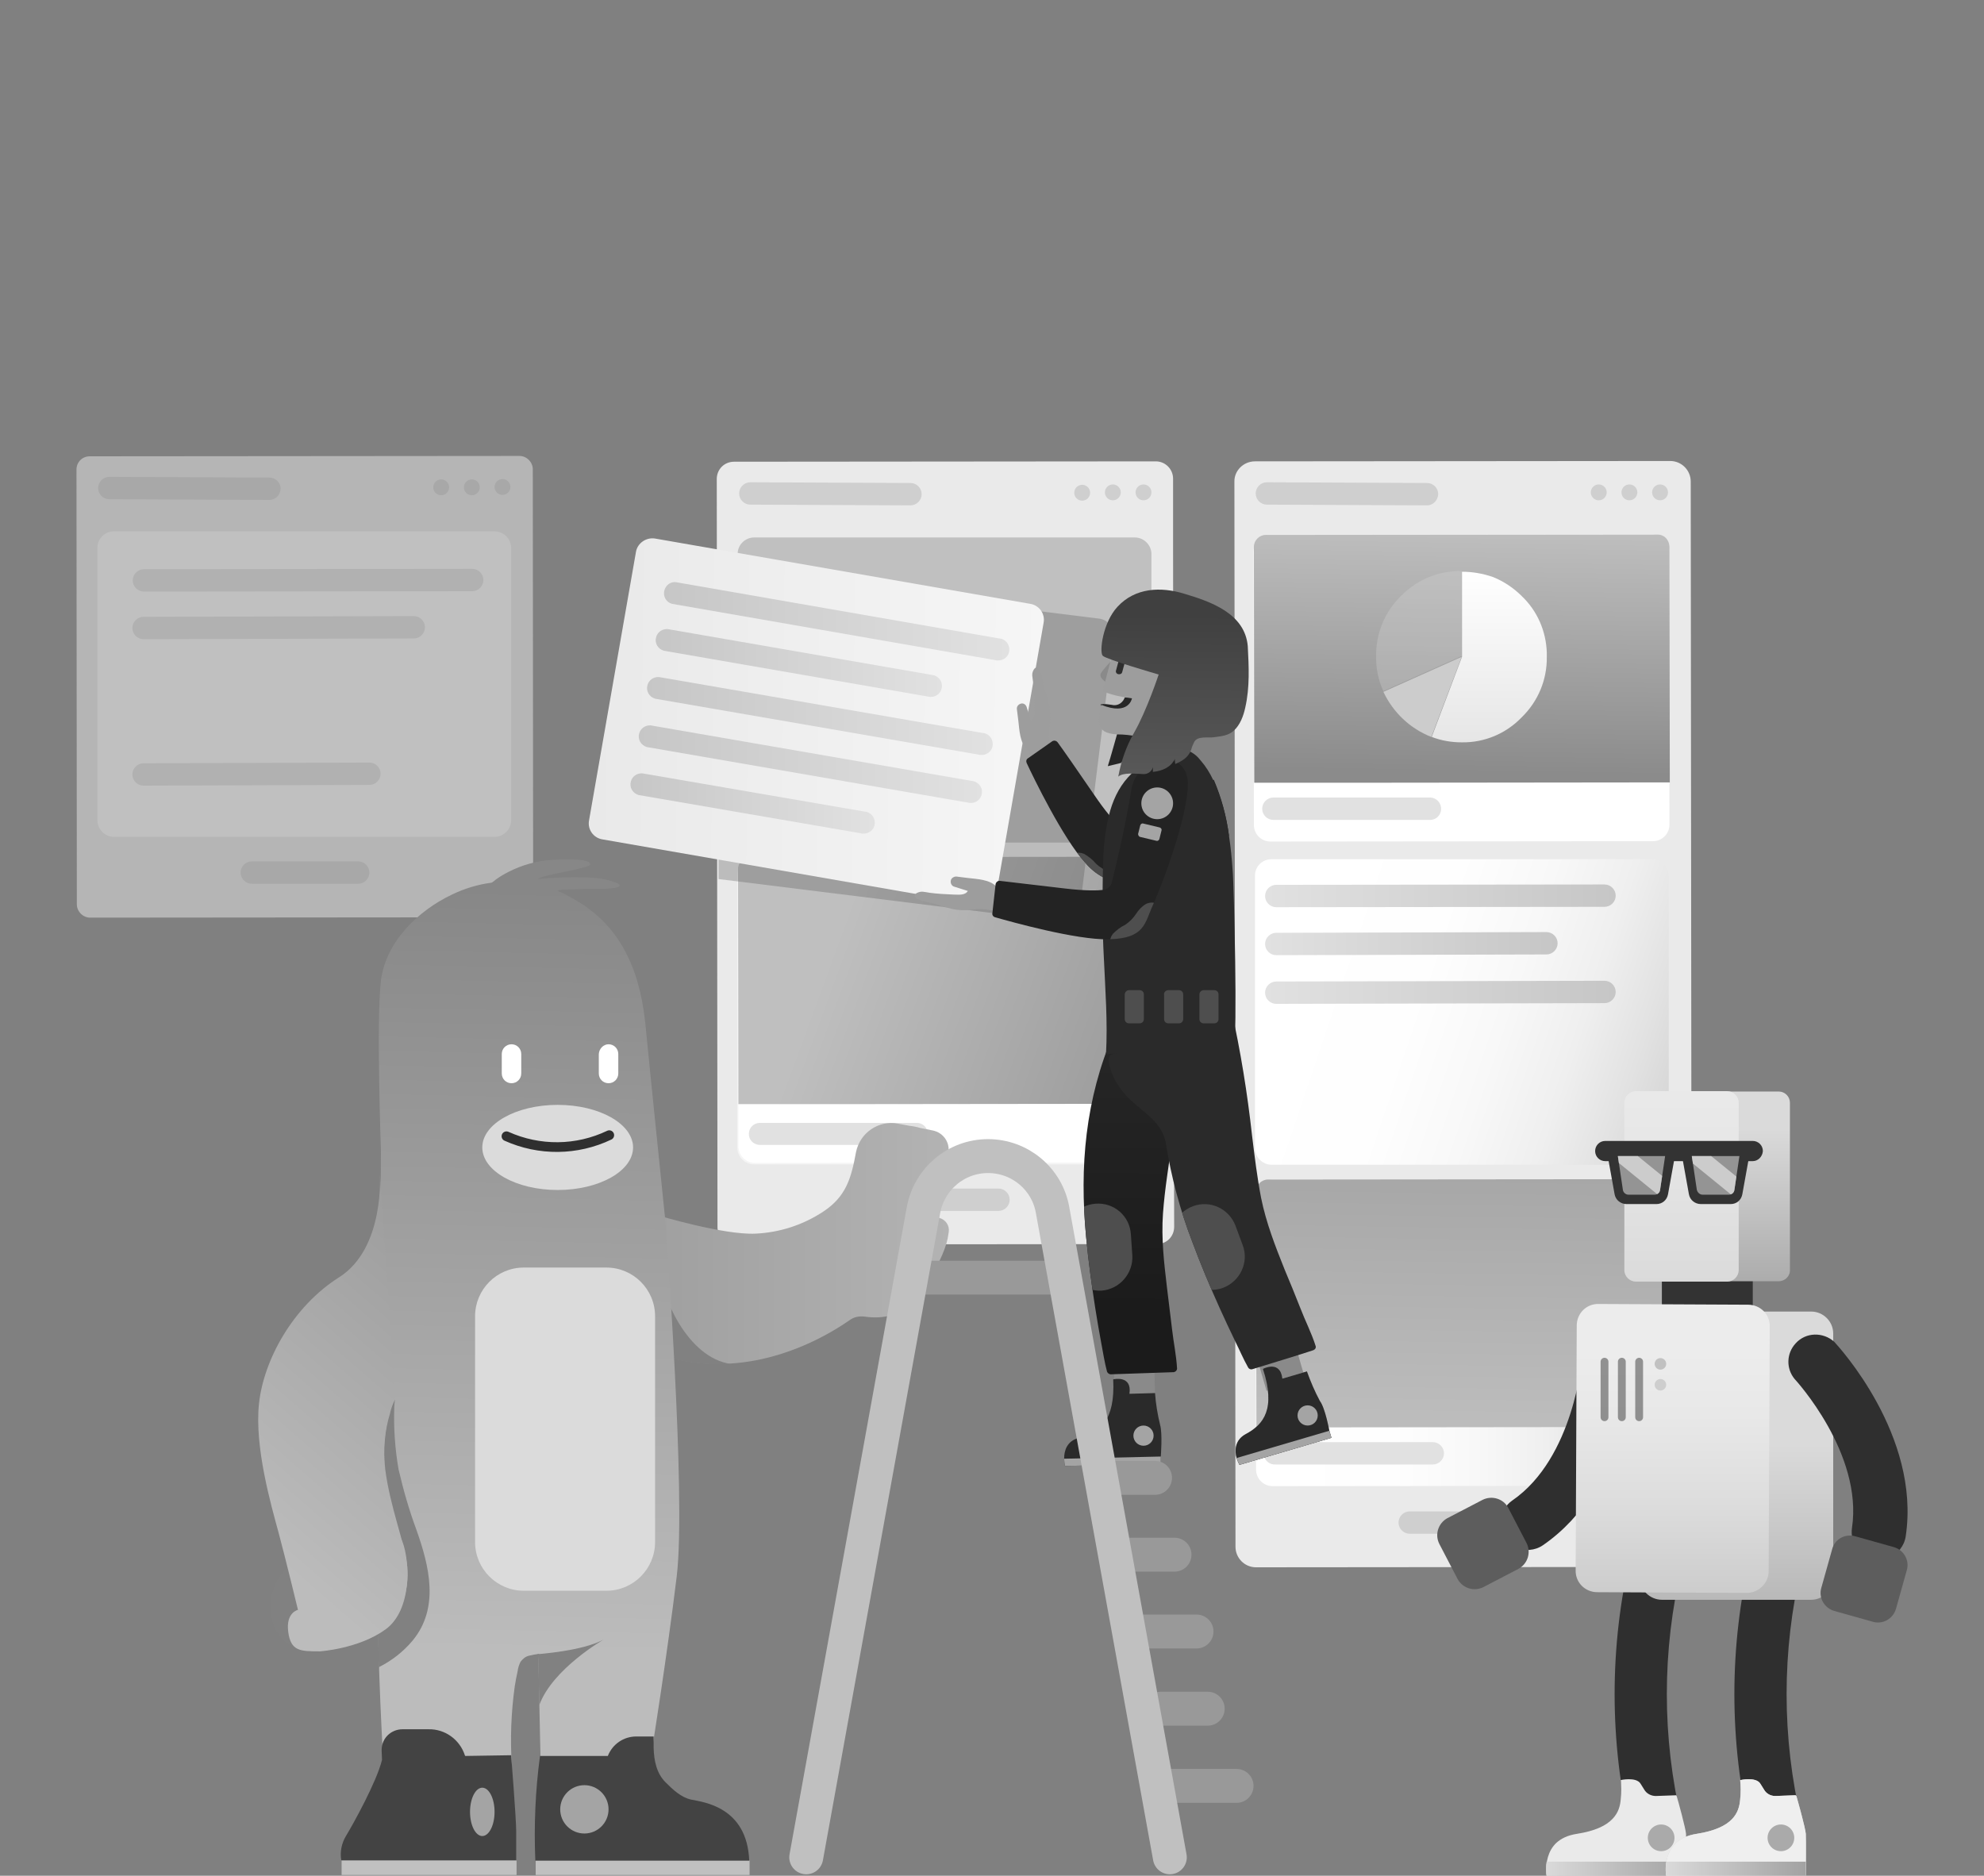 <?xml version="1.0" encoding="utf-8"?>
<!-- Generator: Adobe Illustrator 27.4.1, SVG Export Plug-In . SVG Version: 6.00 Build 0)  -->
<svg version="1.1" id="Capa_1" xmlns="http://www.w3.org/2000/svg" xmlns:xlink="http://www.w3.org/1999/xlink" x="0px" y="0px"
	 viewBox="0 0 550 520" style="enable-background:new 0 0 550 520;" xml:space="preserve">
<rect x="0" y="0" width="550" height="520" fill="#808080" stroke="none"/>
<style type="text/css">
	.st0{opacity:0.5;}
	.st1{fill:#EAEAEA;}
	.st2{fill:#CFCFCF;}
	.st3{fill:#FFFFFF;}
	.st4{fill:#E1E1E1;}
	.st5{fill:#C0C0C0;}
	.st6{fill:#F5F5F5;}
	.st7{fill:#B1B1B1;}
	.st8{fill:#A3A3A3;}
	.st9{fill:url(#SVGID_1_);}
	.st10{opacity:0.29;fill:#4C4C4C;enable-background:new    ;}
	.st11{fill:url(#Card-6_00000034068038283013156810000011882065666975867566_);}
	.st12{fill:url(#SVGID_00000093146036539012011030000012604860611912367006_);}
	.st13{fill:url(#SVGID_00000099658498219658518060000002909088137034140321_);}
	.st14{fill:url(#SVGID_00000152250423616566015320000013922015412485791119_);}
	.st15{fill:url(#SVGID_00000106137806132074679220000018394538049872617370_);}
	.st16{fill:url(#SVGID_00000132048364624276866600000007053203540810620862_);}
	.st17{fill:url(#Card-7_00000045599142639141058760000002189867095225924534_);}
	.st18{fill:url(#SVGID_00000106124311121757549840000005310333628574534335_);}
	.st19{fill:url(#SVGID_00000013909951860926604910000007124770033434966207_);}
	.st20{fill:url(#SVGID_00000010277633708110115590000007611110712402927269_);}
	.st21{fill:url(#Card-8_00000063632845997590326880000011835372382464270015_);}
	.st22{fill:url(#SVGID_00000103955657096302517220000000721612482671197863_);}
	.st23{fill:url(#SVGID_00000116202350818594544880000002259487924373351298_);}
	.st24{fill-rule:evenodd;clip-rule:evenodd;fill:#CCCCCC;}
	.st25{fill-rule:evenodd;clip-rule:evenodd;fill:#D5D5D5;fill-opacity:0.3;}
	.st26{fill-rule:evenodd;clip-rule:evenodd;fill:url(#SVGID_00000155104207008812110890000011753627754349389728_);}
	.st27{fill:url(#arm_00000160873551961958994350000000374943515372331149_);}
	.st28{fill:#818181;}
	.st29{fill:url(#body_00000173151720142839341350000016873652669371492509_);}
	.st30{fill:url(#arm-2_00000115483468511472576850000011427405078868691877_);}
	.st31{fill:#DBDBDB;}
	.st32{fill:none;stroke:#2F2F2F;stroke-width:2.69;stroke-linecap:round;stroke-linejoin:round;}
	.st33{fill:#434343;}
	.st34{fill:#A4A4A4;}
	.st35{fill:#9F9F9F;}
	.st36{fill:#333333;}
	.st37{fill:#2F2F2F;}
	.st38{fill:#5D5D5D;}
	.st39{fill:url(#SVGID_00000052790078602639624850000005575154500186944404_);}
	.st40{fill:url(#SVGID_00000049222347062526215080000012298852867202085563_);}
	.st41{clip-path:url(#SVGID_00000022540803926943531700000012117252004636121531_);}
	.st42{fill:#949494;}
	.st43{fill:#CCCCCC;}
	.st44{clip-path:url(#SVGID_00000102532537948245994420000015026980807272677287_);}
	.st45{clip-path:url(#SVGID_00000049901909832227322630000004141813576507595667_);}
	.st46{fill:url(#SVGID_00000168803775731134813910000006258006054625538200_);}
	.st47{fill:#AAAAAA;}
	.st48{clip-path:url(#SVGID_00000053534900595116726760000002248539697116338616_);}
	.st49{fill:#EFEFEF;}
	.st50{fill:url(#SVGID_00000066515932510458744190000006544918472350845333_);}
	.st51{fill:url(#SVGID_00000041279493570072872610000003322557805974580149_);}
	.st52{fill:url(#SVGID_00000155131277177880950170000004431398329992173697_);}
	.st53{opacity:0.49;}
	.st54{fill:none;stroke:#333333;stroke-width:2.17;stroke-linecap:round;stroke-linejoin:round;}
	.st55{fill:#B2B2B2;}
	.st56{fill:#8A8A8A;}
	.st57{fill:#9D9D9D;}
	.st58{clip-path:url(#SVGID_00000088831735053222929610000007839839127781708186_);}
	.st59{fill:#232323;}
	.st60{fill:#4E4E4E;}
	.st61{clip-path:url(#SVGID_00000078043402995603169720000015316054040528692636_);}
	.st62{fill:#2A2A2A;}
	.st63{clip-path:url(#SVGID_00000076575578330228233920000016448529825525073308_);}
	.st64{fill:url(#SVGID_00000125581473036483719720000014439604610006149265_);}
	.st65{clip-path:url(#SVGID_00000039837740672959272520000004316701137737582468_);}
	.st66{fill:#252525;}
	.st67{fill:#272727;}
	.st68{fill:#2E2E2E;}
	.st69{fill:url(#hair_00000156558502034762848390000002683912695545540505_);}
	.st70{clip-path:url(#SVGID_00000020389865845425748570000003523387384559829659_);}
	.st71{clip-path:url(#SVGID_00000152981501327564441010000012525904812438423168_);}
	.st72{fill:#999999;}
	.st73{fill:none;stroke:#999999;stroke-width:9.4;stroke-linecap:round;stroke-linejoin:round;}
	.st74{fill:none;stroke:#C0C0C0;stroke-width:9.4;stroke-linecap:round;stroke-linejoin:round;}
</style>
<g id="Layer_2">
	<g id="list" class="st0">
		<path id="BG" class="st1" d="M24.9,126.5l119.1-0.1c2,0,3.7,1.7,3.7,3.7l0.1,120.5c0,2-1.7,3.7-3.7,3.7L25,254.4
			c-2,0-3.7-1.7-3.7-3.7l-0.1-120.5C21.2,128.1,22.8,126.5,24.9,126.5z"/>
		<circle id="Options2" class="st2" cx="139.3" cy="135" r="2.2"/>
		<circle id="Options2-2" class="st2" cx="130.8" cy="135.1" r="2.2"/>
		<circle id="Options2-3" class="st2" cx="122.3" cy="135.1" r="2.2"/>
		<path class="st2" d="M74.7,138.6L74.7,138.6l-44.4-0.2c-1.7,0-3.1-1.4-3.1-3.1c0-1.7,1.4-3.1,3.1-3.1l0,0l44.4,0.2
			c1.7,0,3.1,1.4,3.1,3.1C77.7,137.3,76.3,138.6,74.7,138.6z"/>
		<path id="Card" class="st3" d="M31.6,147.3h105.5c2.5,0,4.6,2.1,4.6,4.6v75.5c0,2.5-2.1,4.6-4.6,4.6H31.6c-2.5,0-4.6-2.1-4.6-4.6
			v-75.5C27,149.3,29.1,147.3,31.6,147.3z"/>
		<path class="st4" d="M39.9,164c-1.7,0-3.1-1.4-3.1-3.1c0-1.7,1.4-3.1,3.1-3.1l91-0.1l0,0c1.7,0,3.1,1.4,3.1,3.1
			c0,1.7-1.4,3.1-3.1,3.1C130.9,163.9,39.9,164,39.9,164z"/>
		<path class="st4" d="M39.8,177.2c-1.7,0-3.1-1.4-3.1-3.1c0-1.7,1.4-3.1,3.1-3.1c0,0,0,0,0,0l74.9-0.2l0,0c1.7,0,3.1,1.4,3.1,3.1
			c0,1.7-1.4,3.1-3.1,3.1c0,0,0,0,0,0L39.8,177.2z"/>
		<path class="st4" d="M39.8,217.8c-1.7,0-3.1-1.4-3.1-3.1c0-1.7,1.4-3.1,3.1-3.1l62.6-0.2l0,0c1.7,0,3.1,1.4,3.1,3.1
			c0,1.7-1.4,3.1-3.1,3.1L39.8,217.8L39.8,217.8z"/>
		<g id="Add_Card">
			<path class="st2" d="M69.8,245c-1.7,0-3.1-1.4-3.1-3.1c0-1.7,1.4-3.1,3.1-3.1h29.5l0,0c1.7,0,3.1,1.4,3.1,3.1
				c0,1.7-1.4,3.1-3.1,3.1H69.8z"/>
		</g>
	</g>
	<g id="list-2">
		<path class="st1" d="M325.5,340.1c0,2.7-2.1,4.8-4.8,4.8c0,0,0,0,0,0L203.7,345c-2.7,0-4.8-2.2-4.8-4.8l-0.2-207.4
			c0-2.7,2.1-4.8,4.8-4.8c0,0,0,0,0,0l116.9-0.1c2.7,0,4.8,2.2,4.8,4.8V153l0.1,85.2L325.5,340.1z"/>
		<g id="Add_Card-2">
			<path class="st2" d="M247.3,335.7c-1.7,0-3.1-1.4-3.1-3.1c0-1.7,1.4-3.1,3.1-3.1h29.5l0,0c1.7,0,3.1,1.4,3.1,3.1
				c0,1.7-1.4,3.1-3.1,3.1H247.3L247.3,335.7z"/>
		</g>
		<path id="Card-2" class="st5" d="M209.1,149h105.5c2.5,0,4.6,2.1,4.6,4.6V229c0,2.5-2.1,4.6-4.6,4.6H209.1c-2.5,0-4.6-2.1-4.6-4.6
			v-75.5C204.5,151,206.6,149,209.1,149z"/>
		<path id="Card-3" class="st6" d="M209,238.1h105.5c2.5,0,4.6,2.1,4.6,4.6v75.5c0,2.5-2.1,4.6-4.6,4.6H209c-2.5,0-4.6-2.1-4.6-4.6
			v-75.5C204.4,240.1,206.5,238.1,209,238.1z"/>
		<path class="st7" d="M210.4,251.6c-1.7,0-3.1-1.4-3.1-3.1c0-1.7,1.4-3.1,3.1-3.1l91-0.1l0,0c1.7-0.1,3.1,1.2,3.2,2.9
			c0.1,1.7-1.2,3.1-2.9,3.2c-0.1,0-0.2,0-0.3,0L210.4,251.6L210.4,251.6z"/>
		<path class="st7" d="M210.3,264.8c-1.7,0-3.1-1.4-3.1-3.1c0-1.7,1.4-3.1,3.1-3.1l74.9-0.2l0,0c1.7,0,3.1,1.4,3.1,3.1
			c0,1.7-1.4,3.1-3.1,3.1L210.3,264.8L210.3,264.8z"/>
		<path class="st7" d="M210.3,278.3c-1.7,0-3.1-1.4-3.1-3.1c0-1.7,1.4-3.1,3.1-3.1l91-0.2l0,0c1.7,0,3.1,1.4,3.1,3.1
			c0,1.7-1.4,3.1-3.1,3.1L210.3,278.3z"/>
		<path class="st8" d="M210.5,310.8h17.7c1.8,0,3.2,1.5,3.2,3.2v2.8c0,1.8-1.5,3.2-3.2,3.2h-17.7c-1.8,0-3.2-1.5-3.2-3.2V314
			C207.3,312.2,208.7,310.8,210.5,310.8z"/>
		<circle id="Options2-4" class="st2" cx="317" cy="136.5" r="2.2"/>
		<circle id="Options2-5" class="st2" cx="308.5" cy="136.5" r="2.2"/>
		<circle id="Options2-6" class="st2" cx="300" cy="136.6" r="2.2"/>
		<path class="st2" d="M252.4,140.1L252.4,140.1l-44.4-0.2c-1.7,0-3.1-1.4-3.1-3.1c0-1.7,1.4-3.1,3.1-3.1l0,0l44.4,0.2
			c1.7,0,3.1,1.4,3.1,3.1C255.5,138.7,254.1,140.1,252.4,140.1L252.4,140.1z"/>
		<path id="Card-4" class="st3" d="M209.2,237.6l105.7-0.1c2.5,0,4.6,2.1,4.6,4.6l0.1,75.6c0,2.5-2.1,4.6-4.6,4.6l-105.7,0.1
			c-2.5,0-4.6-2.1-4.6-4.6l-0.1-75.6C204.6,239.7,206.6,237.6,209.2,237.6z"/>
		<path class="st4" d="M210.5,317.4c-1.7-0.1-3-1.5-2.9-3.2c0.1-1.6,1.3-2.8,2.9-2.9H254l0,0c1.7-0.1,3.1,1.2,3.2,2.9
			s-1.2,3.1-2.9,3.2c-0.1,0-0.2,0-0.4,0H210.5L210.5,317.4z"/>
		
			<linearGradient id="SVGID_1_" gradientUnits="userSpaceOnUse" x1="231.351" y1="258.89" x2="344.941" y2="217.17" gradientTransform="matrix(1 0 0 -1 0 519.89)">
			<stop  offset="0" style="stop-color:#BFBFBF"/>
			<stop  offset="1" style="stop-color:#909090"/>
		</linearGradient>
		<path class="st9" d="M319.5,240.8l0.1,65.2l-89.4,0.1h-25.5l-0.1-65.2c0-1.8,1.5-3.3,3.3-3.3c0,0,0,0,0,0l108.3-0.1
			C318,237.5,319.5,238.9,319.5,240.8C319.5,240.8,319.5,240.8,319.5,240.8z"/>
		<path class="st10" d="M199.1,158.5c0.3,0,0.6,0,0.9,0l104.7,13c2.5,0.3,4.3,2.6,4,5.1l-9.3,74.9c-0.3,2.5-2.6,4.3-5.1,4
			l-95.1-11.8L199.1,158.5z"/>
	</g>
	<g id="card-5">
		
			<linearGradient id="Card-6_00000044160214175649141510000002065182654680017086_" gradientUnits="userSpaceOnUse" x1="163.29" y1="320.423" x2="378.38" y2="318.273" gradientTransform="matrix(1 0 0 -1 -1.238356e-03 519.886)">
			<stop  offset="0" style="stop-color:#E9E9E9"/>
			<stop  offset="1" style="stop-color:#FFFFFF"/>
		</linearGradient>
		<path id="Card-6" style="fill:url(#Card-6_00000044160214175649141510000002065182654680017086_);" d="M181.6,149.3l104,18.1
			c2.5,0.4,4.2,2.8,3.7,5.3l-13,74.4c-0.4,2.5-2.8,4.2-5.3,3.7l-104-18.1c-2.5-0.4-4.2-2.8-3.7-5.3l13-74.4
			C176.7,150.6,179.1,148.9,181.6,149.3z"/>
		
			<linearGradient id="SVGID_00000112631573385636471630000018055146291481794487_" gradientUnits="userSpaceOnUse" x1="183.79" y1="347.634" x2="279.595" y2="347.634" gradientTransform="matrix(1 0 0 -1 0 519.89)">
			<stop  offset="0" style="stop-color:#C6C6C6"/>
			<stop  offset="1" style="stop-color:#E1E1E1"/>
		</linearGradient>
		<path style="fill:url(#SVGID_00000112631573385636471630000018055146291481794487_);" d="M186.3,167.4c-1.6-0.4-2.6-2.1-2.1-3.8
			c0.4-1.4,1.7-2.4,3.2-2.2L277,177l0,0c1.7,0.1,2.9,1.6,2.8,3.3c-0.1,1.7-1.6,2.9-3.3,2.8c-0.2,0-0.4,0-0.6-0.1L186.3,167.4
			L186.3,167.4z"/>
		
			<linearGradient id="SVGID_00000123440740805501372350000010633086216379252619_" gradientUnits="userSpaceOnUse" x1="181.45" y1="336.095" x2="261.39" y2="336.095" gradientTransform="matrix(1 0 0 -1 0 519.89)">
			<stop  offset="0" style="stop-color:#C6C6C6"/>
			<stop  offset="1" style="stop-color:#E1E1E1"/>
		</linearGradient>
		<path style="fill:url(#SVGID_00000123440740805501372350000010633086216379252619_);" d="M184,180.4c-1.6-0.5-2.6-2.1-2.1-3.8
			c0.4-1.4,1.7-2.3,3.2-2.2l73.8,12.8l0,0c1.6,0.5,2.6,2.1,2.1,3.8c-0.4,1.4-1.7,2.3-3.2,2.2L184,180.4z"/>
		
			<linearGradient id="SVGID_00000171712486344053932700000012962805117060415630_" gradientUnits="userSpaceOnUse" x1="179.11" y1="321.329" x2="274.911" y2="321.329" gradientTransform="matrix(1 0 0 -1 0 519.89)">
			<stop  offset="0" style="stop-color:#C6C6C6"/>
			<stop  offset="1" style="stop-color:#E1E1E1"/>
		</linearGradient>
		<path style="fill:url(#SVGID_00000171712486344053932700000012962805117060415630_);" d="M181.6,193.7c-1.6-0.5-2.6-2.1-2.1-3.8
			c0.4-1.4,1.7-2.3,3.2-2.2l89.7,15.5l0,0c1.7,0.1,2.9,1.6,2.8,3.3c-0.1,1.7-1.6,2.9-3.3,2.8c-0.2,0-0.4,0-0.6-0.1L181.6,193.7
			L181.6,193.7z"/>
		
			<linearGradient id="SVGID_00000046318016961360420950000007779236299269822882_" gradientUnits="userSpaceOnUse" x1="176.77" y1="308.055" x2="272.58" y2="308.055" gradientTransform="matrix(1 0 0 -1 0 519.89)">
			<stop  offset="0" style="stop-color:#C6C6C6"/>
			<stop  offset="1" style="stop-color:#E1E1E1"/>
		</linearGradient>
		<path style="fill:url(#SVGID_00000046318016961360420950000007779236299269822882_);" d="M179.3,207.1c-1.6-0.5-2.6-2.1-2.1-3.8
			c0.4-1.4,1.7-2.3,3.2-2.2l89.6,15.5l0,0c1.6,0.5,2.6,2.1,2.1,3.8c-0.4,1.4-1.7,2.3-3.2,2.2L179.3,207.1L179.3,207.1z"/>
		
			<linearGradient id="SVGID_00000085963492624339844120000013137324117068880032_" gradientUnits="userSpaceOnUse" x1="174.44" y1="297.129" x2="242.191" y2="297.129" gradientTransform="matrix(1 0 0 -1 0 519.89)">
			<stop  offset="0" style="stop-color:#C6C6C6"/>
			<stop  offset="1" style="stop-color:#E1E1E1"/>
		</linearGradient>
		<path style="fill:url(#SVGID_00000085963492624339844120000013137324117068880032_);" d="M177,220.4c-1.6-0.5-2.6-2.1-2.1-3.8
			c0.4-1.4,1.7-2.3,3.2-2.2l61.6,10.6l0,0c1.7,0.1,2.9,1.6,2.8,3.3c-0.1,1.7-1.6,2.9-3.3,2.8c-0.2,0-0.4,0-0.6-0.1L177,220.4z"/>
	</g>
	<g id="list-3">
		<path id="BG-2" class="st1" d="M347.9,127.9l115.1-0.1c3.2,0,5.7,2.6,5.7,5.7l0.3,295.2c0,3.2-2.6,5.7-5.7,5.7l-115.1,0.1
			c-3.2,0-5.7-2.6-5.7-5.7l-0.3-295.2C342.1,130.5,344.7,127.9,347.9,127.9z"/>
		<g id="Add_Card-3">
			<path class="st2" d="M390.8,425.2c-1.7,0-3.1-1.4-3.1-3.1c0-1.7,1.4-3.1,3.1-3.1c0,0,0,0,0,0h29.5l0,0c1.7,0,3.1,1.4,3.1,3.1
				c0,1.7-1.4,3.1-3.1,3.1H390.8L390.8,425.2z"/>
		</g>
		<circle id="Options2-7" class="st2" cx="460.2" cy="136.5" r="2.2"/>
		<circle id="Options2-8" class="st2" cx="451.7" cy="136.5" r="2.2"/>
		<circle id="Options2-9" class="st2" cx="443.2" cy="136.5" r="2.2"/>
		<path class="st2" d="M395.6,140.1L395.6,140.1l-44.4-0.2c-1.7,0-3.1-1.4-3.1-3.1c0-1.7,1.4-3.1,3.1-3.1l0,0l44.4,0.2
			c1.7,0,3.1,1.4,3.1,3.1C398.6,138.7,397.3,140.1,395.6,140.1z"/>
		
			<linearGradient id="Card-7_00000048464623145843796260000016088872341415509416_" gradientUnits="userSpaceOnUse" x1="354.112" y1="257.175" x2="472.052" y2="217.464" gradientTransform="matrix(1 1.047197e-03 1.047197e-03 -1 -0.713 519.913)">
			<stop  offset="0" style="stop-color:#FFFFFF"/>
			<stop  offset="0.33" style="stop-color:#FEFEFE"/>
			<stop  offset="0.53" style="stop-color:#F8F8F8"/>
			<stop  offset="0.7" style="stop-color:#EFEFEF"/>
			<stop  offset="0.84" style="stop-color:#E2E2E2"/>
			<stop  offset="0.98" style="stop-color:#D2D2D2"/>
			<stop  offset="1" style="stop-color:#CFCFCF"/>
		</linearGradient>
		<path id="Card-7" style="fill:url(#Card-7_00000048464623145843796260000016088872341415509416_);" d="M352.5,238.2H458
			c2.5,0,4.6,2.1,4.6,4.6v75.5c0,2.5-2.1,4.6-4.6,4.6H352.5c-2.5,0-4.6-2.1-4.6-4.6v-75.5C347.9,240.2,349.9,238.2,352.5,238.2z"/>
		
			<linearGradient id="SVGID_00000108301548578038532470000017459387324152126905_" gradientUnits="userSpaceOnUse" x1="350.756" y1="271.455" x2="447.884" y2="271.455" gradientTransform="matrix(1 0 0 -1 0 519.89)">
			<stop  offset="0" style="stop-color:#E1E1E1"/>
			<stop  offset="1" style="stop-color:#C6C6C6"/>
		</linearGradient>
		<path style="fill:url(#SVGID_00000108301548578038532470000017459387324152126905_);" d="M353.8,251.5c-1.7,0-3.1-1.4-3.1-3.1
			c0-1.7,1.4-3.1,3.1-3.1c0,0,0,0,0,0l91-0.1l0,0c1.7,0,3.1,1.4,3.1,3.1c0,1.7-1.4,3.1-3.1,3.1c0,0,0,0,0,0L353.8,251.5z"/>
		
			<linearGradient id="SVGID_00000036244861947790619040000018066282809428818603_" gradientUnits="userSpaceOnUse" x1="350.704" y1="258.29" x2="431.736" y2="258.29" gradientTransform="matrix(1 0 0 -1 0 519.89)">
			<stop  offset="0" style="stop-color:#E1E1E1"/>
			<stop  offset="1" style="stop-color:#C6C6C6"/>
		</linearGradient>
		<path style="fill:url(#SVGID_00000036244861947790619040000018066282809428818603_);" d="M353.8,264.8c-1.7,0-3.1-1.4-3.1-3.1
			c0-1.7,1.4-3.1,3.1-3.1l74.9-0.2l0,0c1.7,0,3.1,1.4,3.1,3.1c0,1.7-1.4,3.1-3.1,3.1L353.8,264.8L353.8,264.8z"/>
		
			<linearGradient id="SVGID_00000021085047475812136180000008995770983830748062_" gradientUnits="userSpaceOnUse" x1="350.696" y1="244.755" x2="447.824" y2="244.755" gradientTransform="matrix(1 0 0 -1 0 519.89)">
			<stop  offset="0" style="stop-color:#E1E1E1"/>
			<stop  offset="1" style="stop-color:#C6C6C6"/>
		</linearGradient>
		<path style="fill:url(#SVGID_00000021085047475812136180000008995770983830748062_);" d="M353.8,278.3c-1.7,0-3.1-1.4-3.1-3.1
			c0-1.7,1.4-3.1,3.1-3.1c0,0,0,0,0,0l91-0.2l0,0c1.7,0,3.1,1.4,3.1,3.1c0,1.7-1.4,3.1-3.1,3.1c0,0,0,0,0,0L353.8,278.3z"/>
		
			<linearGradient id="Card-8_00000034088102248994635490000016071432657937289368_" gradientUnits="userSpaceOnUse" x1="348.088" y1="150.41" x2="463.417" y2="150.41" gradientTransform="matrix(1 0 0 -1 -4.607668e-04 519.89)">
			<stop  offset="0" style="stop-color:#FFFFFF"/>
			<stop  offset="0.33" style="stop-color:#FEFEFE"/>
			<stop  offset="0.53" style="stop-color:#F8F8F8"/>
			<stop  offset="0.7" style="stop-color:#EFEFEF"/>
			<stop  offset="0.84" style="stop-color:#E2E2E2"/>
			<stop  offset="0.98" style="stop-color:#D2D2D2"/>
			<stop  offset="1" style="stop-color:#CFCFCF"/>
		</linearGradient>
		<path id="Card-8" style="fill:url(#Card-8_00000034088102248994635490000016071432657937289368_);" d="M352.7,327l106-0.1
			c2.6,0,4.6,2.1,4.6,4.6l0.1,75.8c0,2.6-2.1,4.6-4.6,4.6l-106,0.1c-2.6,0-4.6-2.1-4.6-4.6l-0.1-75.8
			C348.1,329.1,350.2,327,352.7,327z"/>
		<path class="st4" d="M353.6,406c-1.7,0.1-3.2-1.2-3.3-2.9c-0.1-1.7,1.2-3.2,2.9-3.3c0.1,0,0.2,0,0.4,0h43.6l0,0
			c1.7,0,3.1,1.4,3.1,3.1s-1.4,3.1-3.1,3.1L353.6,406L353.6,406z"/>
		
			<linearGradient id="SVGID_00000156576939860545895550000005227973180957335694_" gradientUnits="userSpaceOnUse" x1="405.301" y1="127.13" x2="406.811" y2="225.45" gradientTransform="matrix(1 0 0 -1 0 519.89)">
			<stop  offset="0" style="stop-color:#BCBCBC"/>
			<stop  offset="1" style="stop-color:#9D9D9D"/>
		</linearGradient>
		<path style="fill:url(#SVGID_00000156576939860545895550000005227973180957335694_);" d="M463.4,330.2l0.1,65.4l-89.6,0.1h-25.6
			l-0.1-65.4c0-1.8,1.5-3.3,3.3-3.3c0,0,0,0,0,0l108.7-0.1C461.9,326.8,463.4,328.3,463.4,330.2
			C463.4,330.1,463.4,330.2,463.4,330.2z"/>
		<path id="Card-9" class="st3" d="M352.1,148.3l106-0.1c2.6,0,4.6,2.1,4.6,4.6l0.1,75.8c0,2.6-2.1,4.6-4.6,4.6l-106,0.1
			c-2.6,0-4.6-2.1-4.6-4.6l-0.1-75.8C347.5,150.4,349.6,148.3,352.1,148.3z"/>
		<path class="st4" d="M353,227.3c-1.7,0-3.1-1.4-3.1-3.1c0-1.7,1.4-3.1,3.1-3.1h43.6l0,0c1.7,0.1,3,1.6,2.9,3.3
			c-0.1,1.6-1.3,2.8-2.9,2.9L353,227.3L353,227.3z"/>
		
			<linearGradient id="SVGID_00000018951823625840958190000013415935662333933470_" gradientUnits="userSpaceOnUse" x1="404.698" y1="305.8" x2="406.218" y2="404.11" gradientTransform="matrix(1 0 0 -1 0 519.89)">
			<stop  offset="0" style="stop-color:#8B8B8B"/>
			<stop  offset="1" style="stop-color:#D6D6D6"/>
		</linearGradient>
		<path style="fill:url(#SVGID_00000018951823625840958190000013415935662333933470_);" d="M462.8,151.5l0.1,65.4l-89.6,0.1h-25.6
			l-0.1-65.4c0-1.8,1.5-3.3,3.3-3.3c0,0,0,0,0,0l108.7-0.1C461.3,148.2,462.7,149.6,462.8,151.5
			C462.8,151.5,462.8,151.5,462.8,151.5z"/>
		<path class="st24" d="M405.2,182.1l-8.4,22.2c-5.9-2.3-10.6-6.8-13.3-12.5L405.2,182.1L405.2,182.1z"/>
		<path class="st25" d="M405.2,158.4v23.6l-0.1-0.1l-21.6,9.7c-1.4-3-2.1-6.3-2-9.7c0-0.4,0-0.8,0-1.2c0.2-5.8,2.7-11.4,6.8-15.4
			c0,0,0.1-0.1,0.1-0.1l0,0c4.4-4.5,10.4-7,16.7-6.9H405.2z"/>
		
			<linearGradient id="SVGID_00000044868469602079932440000007720078773587497112_" gradientUnits="userSpaceOnUse" x1="412.818" y1="361.441" x2="412.818" y2="314.108" gradientTransform="matrix(1 0 0 -1 0 519.89)">
			<stop  offset="0" style="stop-color:#FFFFFF"/>
			<stop  offset="1" style="stop-color:#E6E6E6"/>
		</linearGradient>
		<path style="fill-rule:evenodd;clip-rule:evenodd;fill:url(#SVGID_00000044868469602079932440000007720078773587497112_);" d="
			M396.9,204.3l8.4-22.2v-23.6c2.9,0,5.7,0.5,8.4,1.4c3.1,1.2,5.9,3.1,8.2,5.4c4.3,4.1,6.7,9.7,6.9,15.6c0,0.4,0,0.8,0,1.2
			c0.1,6.3-2.4,12.3-6.9,16.7l0,0c-4.4,4.6-10.4,7.1-16.7,7C402.3,205.8,399.5,205.3,396.9,204.3z"/>
	</g>
	<g id="Sasquatch">
		
			<linearGradient id="arm_00000047022729798963434870000008522158454750530226_" gradientUnits="userSpaceOnUse" x1="76.49" y1="175.03" x2="301.68" y2="175.03" gradientTransform="matrix(1 0 0 -1 0 519.89)">
			<stop  offset="0" style="stop-color:#878787"/>
			<stop  offset="1" style="stop-color:#BCBCBC"/>
		</linearGradient>
		<path id="arm" style="fill:url(#arm_00000047022729798963434870000008522158454750530226_);" d="M263,341.6l-0.3,1.8l0,0
			c-0.7,3.2-2.8,8.2-7.8,15.6c0,0-4.4,7.6-15.2,6c-1.5-0.2-3,0.1-4.2,1c-4.6,3.2-17.1,11-32.9,12c-2.7,0.2-5.3,0.2-8-0.1
			c-3.6-0.3-7.1-1-10.5-2c-2.1-0.6-4.2-1.4-6.2-2.3l2.5-21.1l1.9-15.6c0,0,18.2,5.5,27.1,5.1c6.7-0.3,13.2-2.4,18.8-6.1
			c6.4-4.2,7.8-9.4,9.1-16.5c1.1-5.4,6.3-8.9,11.6-7.9l3.2,0.6c1,0.1,2,0.3,3,0.6l3.5,0.7c2.9,0.6,4.8,3.3,4.3,6.2l-1.3,7l-2.1,10.9
			l0.8,0.1C262.2,338.1,263.3,339.8,263,341.6z"/>
		<path id="shadow" class="st28" d="M202.5,378.1c-2.7,0.2-5.3,0.2-8-0.1c-3.6-0.3-7.1-1-10.5-2c-0.2-3.5-1.4-24.7-1.5-26.2
			C183.1,359.8,190.8,376.4,202.5,378.1z"/>
		
			<linearGradient id="body_00000088821357320417782070000017822168571220101552_" gradientUnits="userSpaceOnUse" x1="148.869" y1="273.61" x2="144.379" y2="61.89" gradientTransform="matrix(1 0 0 -1 0 519.89)">
			<stop  offset="0" style="stop-color:#878787"/>
			<stop  offset="1" style="stop-color:#BCBCBC"/>
		</linearGradient>
		<path id="body" style="fill:url(#body_00000088821357320417782070000017822168571220101552_);" d="M187.6,437
			c-2.7,22.2-6.7,47.1-6.7,47.1l-2.7,10.1l-28.3-4V490c-0.1-3-0.1-5.9-0.2-8.9l-0.3-14.3l-0.1-5.6c0-0.4,0-0.8,0-1.2
			c0-0.3,0-0.5,0.1-0.8c0.1-0.2,0.1-0.5,0.1-0.7c-0.2,0-0.5,0-0.7,0.1l-0.7,0.1c-0.5,0.1-1,0.2-1.4,0.3c-1,0.2-1.8,0.9-2.4,1.7
			c-0.4,0.8-0.7,1.7-0.8,2.6c-0.3,1.4-0.6,2.8-0.8,4.2c-1,7.2-1.3,14.6-0.8,21.9l-35.7-2c0,0-0.7-12.2-1.1-24.4c0-0.3,0-0.6,0-1
			c-0.1-3.3-0.2-6.6-0.3-9.6c0-0.3,0-0.7,0-1c-0.1-4.6-0.1-8.4,0.1-10.5l0.7-121.9c0,0-1.3-36.4,0-47.1s10.2-19.4,19.7-23.9
			c3.5-1.7,7.2-2.8,11-3.3c0.1,0,1.1-0.8,1.2-0.9c1.1-0.8,2.3-1.5,3.5-2.1c3.7-1.9,7.7-3,11.8-3.3c1.2-0.1,10.8-0.7,10.8,1.2
			c0,0.4-0.9,0.6-1.2,0.7c-1,0.3-2.1,0.5-3.1,0.8c-2.6,0.6-5.2,1-7.8,1.7c-0.5,0.1-0.9,0.2-1.4,0.4c-0.4,0.1-0.7,0.3-1,0.6
			c0.3-0.1,0.7-0.2,1.1-0.2c0.4,0,0.8,0,1.3-0.1s0.9-0.1,1.3-0.1c2.1-0.1,4.2-0.2,6.2-0.2s4.1,0,6.1,0.2c1.9,0.2,3.9,0.6,5.7,1.3
			c2.1,0.9,0.3,1.4-0.7,1.5c-1.8,0.2-3.7,0.3-5.5,0.2c-1.4,0-2.7,0-4,0.1s-2.6,0-3.9,0.1c-0.7,0-1.5,0.1-2.2,0.3
			c0.5,0.3,1,0.5,1.5,0.7c0.5,0.2,1,0.5,1.5,0.8c1,0.5,2,1.1,3,1.7l0.2,0.1c0.8,0.5,1.6,1,2.3,1.6c14.1,10.1,15.5,27.6,16.2,35
			s5.2,51.2,5.2,51.2S190.3,414.7,187.6,437z"/>
		<path id="shadow-2" class="st28" d="M79.3,434.9c-4,4.1-5.3,10-3.5,15.4c0.7,2.1,2.1,4,3.9,5.3c1.9,1.3,4.1,2,6.4,2
			c-0.7-0.4-1.1-1-1.3-1.8c-0.5-2.2-0.2-4.5-0.2-6.8s-0.9-3.8-1.4-5.9c-0.9-3.4-1.3-7-1.2-10.5C81,433.2,80.1,434,79.3,434.9z"/>
		<path id="shadow-3" class="st28" d="M114.4,454.8c-2.6,3.1-5.8,5.6-9.4,7.4c-0.1-3.3-0.2-6.6-0.3-9.6c0-0.3,0-0.7,0-1
			c6.8-3.5,8.8-10.8,8.2-17.3c-0.7-6.7-4.7-16.2-6.1-26.9c-0.3-2.7-0.4-5.5-0.1-8.3c0.2-2.4,0.7-4.9,1.4-7.2
			c0.3-1.4,0.8-2.7,1.4-3.9c-0.1,0.7-0.2,1.4-0.2,2.1c-0.2,5.8,0.2,11.6,1.2,17.3c1.3,5.6,2.9,11.2,4.9,16.6
			C119,434.1,121.9,445.7,114.4,454.8z"/>
		
			<linearGradient id="arm-2_00000090265829212196508980000015750200611888159381_" gradientUnits="userSpaceOnUse" x1="181.486" y1="217.763" x2="71.376" y2="91.343" gradientTransform="matrix(1 0 0 -1 0 519.89)">
			<stop  offset="0" style="stop-color:#878787"/>
			<stop  offset="1" style="stop-color:#BCBCBC"/>
		</linearGradient>
		<path id="arm-2" style="fill:url(#arm-2_00000090265829212196508980000015750200611888159381_);" d="M105.3,325.3
			c0,0,1.5,20.7-11.3,28.8s-20.9,22.9-22.2,35s3.4,28.3,5.4,35.7s5.4,21.5,5.4,21.5s-3.4,0.7-2.7,6.1s3.4,5.4,8.8,5.4
			c0,0,10.8-0.7,18.2-6.1s6.7-18.9,4.7-24.2c0,0-10.1-22.2-2-40.4L105.3,325.3z"/>
		<path id="belly" class="st31" d="M145.2,351.4h22.9c7.4,0,13.5,6,13.5,13.5v62.6c0,7.4-6,13.5-13.5,13.5h-22.9
			c-7.4,0-13.5-6-13.5-13.5v-62.6C131.7,357.5,137.7,351.4,145.2,351.4z"/>
		<g id="smile">
			<ellipse class="st31" cx="154.6" cy="318.1" rx="20.9" ry="11.8"/>
			<path class="st32" d="M140.4,315c9.1,4.1,19.5,4,28.5-0.3"/>
		</g>
		<g id="boots">
			<rect x="148.5" y="515.8" class="st5" width="59.3" height="4"/>
			<rect x="94.7" y="515.8" class="st5" width="48.5" height="4"/>
			<path class="st33" d="M141.7,486.6l-12.7,0.2l-0.1-0.1c-1.4-4.4-5.5-7.4-10.1-7.3h-7.2c-3.2,0-5.8,2.5-5.8,5.7c0,0.1,0,0.2,0,0.3
				l0.1,2.5c-1.5,6.1-8,17.8-10,21.1c-1.2,2-1.7,4.4-1.3,6.7h48.5v-8.1C143.1,504.3,141.7,486.6,141.7,486.6z"/>
			<path class="st33" d="M191.6,498.9c-2.8-0.6-5.1-2.8-7.1-4.8c-2.5-2.5-3.2-6-3.3-9.5v-2.2c0-0.3,0-0.6,0-1h-4.8
				c-3.5,0-6.6,2.1-7.9,5.4h-18.8c-1.3,9.6-1.7,19.3-1.3,29h59.3C207.1,500.9,195,499.6,191.6,498.9z"/>
			<circle class="st34" cx="162" cy="501.6" r="6.7"/>
			<ellipse class="st34" cx="133.7" cy="502.3" rx="3.4" ry="6.7"/>
		</g>
		<g id="eyes">
			<path class="st3" d="M141.8,289.5L141.8,289.5c1.5,0,2.7,1.2,2.7,2.7v5.4c0,1.5-1.2,2.7-2.7,2.7h0c-1.5,0-2.7-1.2-2.7-2.7v-5.4
				C139.1,290.7,140.3,289.5,141.8,289.5z"/>
			<path class="st3" d="M168.7,289.5L168.7,289.5c1.5,0,2.7,1.2,2.7,2.7v5.4c0,1.5-1.2,2.7-2.7,2.7h0c-1.5,0-2.7-1.2-2.7-2.7v-5.4
				C166.1,290.7,167.3,289.5,168.7,289.5z"/>
		</g>
		<path id="shadow-4" class="st28" d="M167.4,454.5c0,0-14.2,8.1-17.9,18.2l-0.3-14.1C149.2,458.5,161.3,457.8,167.4,454.5z"/>
		<g id="detail">
			<path class="st35" d="M251.8,348c1.1-3.3,3.2-6.1,5.8-8.3c1-0.8-0.4-2.3-1.4-1.4c-2.9,2.4-5.1,5.6-6.3,9.2
				C249.5,348.7,251.4,349.2,251.8,348L251.8,348z"/>
		</g>
	</g>
	<g id="robot">
		<rect id="neck" x="460.7" y="355" class="st36" width="25.2" height="7.1"/>
		<g id="arm-3">
			<g id="arm_l">
				<path class="st37" d="M420.2,429c2.4,1.1,5.3,0.9,7.5-0.6c23.3-16,25.9-49.8,26-51.2c0.2-4.2-3.1-7.7-7.3-7.8
					c-4-0.1-7.4,2.9-7.8,6.8c0,0.4-2.2,28-19.4,39.8c-3.4,2.4-4.3,7.1-1.9,10.5C418,427.6,419,428.4,420.2,429z"/>
			</g>
			<path class="st38" d="M418.1,418l5.1,9.8c1.3,2.6,0.3,5.7-2.2,7.1l-9.8,5.1c-2.6,1.3-5.7,0.3-7.1-2.2l-5.1-9.8
				c-1.3-2.6-0.3-5.7,2.2-7.1l9.8-5.1C413.6,414.5,416.8,415.5,418.1,418z"/>
		</g>
		<g id="head">
			
				<linearGradient id="SVGID_00000060726302090243813660000009770611396857508030_" gradientUnits="userSpaceOnUse" x1="-5222.31" y1="155.38" x2="-5222.31" y2="206.81" gradientTransform="matrix(-1 0 0 -1 -4741.85 519.89)">
				<stop  offset="0" style="stop-color:#A2A2A2"/>
				<stop  offset="1" style="stop-color:#DADADA"/>
			</linearGradient>
			<path style="fill:url(#SVGID_00000060726302090243813660000009770611396857508030_);" d="M493.1,355.2h-25.3
				c-1.7,0-3.1-1.4-3.1-3.1v-46.4c0-1.7,1.4-3.1,3.1-3.1h25.3c1.7,0,3.1,1.4,3.1,3.1V352C496.3,353.8,494.8,355.2,493.1,355.2z"/>
			
				<linearGradient id="SVGID_00000038390128310287299180000006806720646831413692_" gradientUnits="userSpaceOnUse" x1="466.21" y1="26.29" x2="466.21" y2="236.67" gradientTransform="matrix(1 0 0 -1 0 519.89)">
				<stop  offset="0" style="stop-color:#8B8B8B"/>
				<stop  offset="6.000000e-02" style="stop-color:#939393"/>
				<stop  offset="0.28" style="stop-color:#B2B2B2"/>
				<stop  offset="0.5" style="stop-color:#CCCCCC"/>
				<stop  offset="0.69" style="stop-color:#DDDDDD"/>
				<stop  offset="0.87" style="stop-color:#E8E8E8"/>
				<stop  offset="1" style="stop-color:#ECECEC"/>
			</linearGradient>
			<path style="fill:url(#SVGID_00000038390128310287299180000006806720646831413692_);" d="M478.8,355.3h-25.3
				c-1.7,0-3.2-1.4-3.2-3.2v-46.4c0-1.7,1.4-3.2,3.2-3.2h25.3c1.7,0,3.2,1.4,3.2,3.2v46.4C482,353.8,480.6,355.3,478.8,355.3z"/>
		</g>
		<g id="glasses">
			<path class="st36" d="M485.9,321.9H445c-1.5,0-2.8-1.2-2.8-2.8v0c0-1.5,1.2-2.8,2.8-2.8h40.9c1.5,0,2.8,1.2,2.8,2.8v0
				C488.6,320.6,487.4,321.9,485.9,321.9z"/>
			<path class="st36" d="M471.5,333.8h8.3c1.6,0,2.9-1.1,3.2-2.7l2-11.1h-18.8l2,11.1C468.5,332.7,469.9,333.8,471.5,333.8z"/>
			<path class="st36" d="M450.9,333.8h8.3c1.6,0,2.9-1.1,3.2-2.7l2-11.1h-18.8l2,11.1C447.9,332.7,449.3,333.8,450.9,333.8z"/>
			<g>
				<defs>
					<path id="SVGID_00000015327956251477723420000010857850785994833830_" d="M451.4,331.2h7.3c0.7,0,1.4-0.5,1.5-1.3l1.4-9.4
						h-13.1l1.4,9.4C450,330.6,450.7,331.2,451.4,331.2z"/>
				</defs>
				<clipPath id="SVGID_00000112634764017041353830000009768041156423103900_">
					<use xlink:href="#SVGID_00000015327956251477723420000010857850785994833830_"  style="overflow:visible;"/>
				</clipPath>
				<g style="clip-path:url(#SVGID_00000112634764017041353830000009768041156423103900_);">
					<path class="st42" d="M451.4,331.2h7.3c0.7,0,1.4-0.5,1.5-1.3l1.4-9.4h-13.1l1.4,9.4C450,330.6,450.7,331.2,451.4,331.2z"/>
					
						<rect x="453" y="315.9" transform="matrix(0.631 -0.776 0.776 0.631 -83.958 473.183)" class="st43" width="4.8" height="17.9"/>
				</g>
			</g>
			<g>
				<defs>
					<path id="SVGID_00000054981745615453553740000012146346609190137016_" d="M472,331.2h7.3c0.7,0,1.4-0.5,1.5-1.3l1.4-9.4h-13.2
						l1.4,9.4C470.6,330.6,471.2,331.2,472,331.2z"/>
				</defs>
				<clipPath id="SVGID_00000029739096625494941860000002327050474331912340_">
					<use xlink:href="#SVGID_00000054981745615453553740000012146346609190137016_"  style="overflow:visible;"/>
				</clipPath>
				<g style="clip-path:url(#SVGID_00000029739096625494941860000002327050474331912340_);">
					<path class="st42" d="M472,331.2h7.3c0.7,0,1.4-0.5,1.5-1.3l1.4-9.4h-13.2l1.4,9.4C470.6,330.6,471.2,331.2,472,331.2z"/>
					
						<rect x="473.3" y="315.9" transform="matrix(0.631 -0.776 0.776 0.631 -76.476 488.894)" class="st43" width="4.8" height="17.9"/>
				</g>
			</g>
		</g>
		<path id="leg" class="st37" d="M466.2,504.9l-14.1,3.4c-6-25.4-6-51.9,0-77.3l14.1,3.4C460.7,457.6,460.7,481.7,466.2,504.9z"/>
		<g id="boot">
			<g>
				<defs>
					<path id="SVGID_00000175309995260127939670000008206663292415734700_" d="M464.6,497.7c0.1,0,0.2,0.1,0.2,0.2
						c0.4,1.3,2.5,9,2.6,10.5s0,11.7,0,11.7h-38.7c0,0-1.9-10.1,8.4-11.7s11.8-6,12.1-9.5c0.2-1.8,0.2-3.6,0-5.4c0,0,4.4-1,5.6,1
						c0.4,0.6,0.7,1.1,1,1.6c0.6,1.1,1.9,1.8,3.2,1.8L464.6,497.7z"/>
				</defs>
				<clipPath id="SVGID_00000083786023033613087680000008855913876177065122_">
					<use xlink:href="#SVGID_00000175309995260127939670000008206663292415734700_"  style="overflow:visible;"/>
				</clipPath>
				<g style="clip-path:url(#SVGID_00000083786023033613087680000008855913876177065122_);">
					<path class="st1" d="M464.8,497.6c0,0,2.6,9.1,2.7,10.7s0,11.7,0,11.7h-38.7c0,0-1.9-10.1,8.4-11.7s11.8-6,12.1-9.5
						c0.2-1.8,0.2-3.6,0-5.4c0,0,4.4-1,5.6,1c0.4,0.6,0.7,1.1,1,1.6c0.6,1.1,1.9,1.8,3.2,1.8L464.8,497.6z"/>
					
						<linearGradient id="SVGID_00000067221094950932939330000003036714372405821829_" gradientUnits="userSpaceOnUse" x1="-5209.36" y1="1.855" x2="-5170.43" y2="1.855" gradientTransform="matrix(-1 0 0 -1 -4741.85 519.89)">
						<stop  offset="0" style="stop-color:#A2A2A2"/>
						<stop  offset="1" style="stop-color:#DADADA"/>
					</linearGradient>
					
						<rect x="428.6" y="516.1" style="fill:url(#SVGID_00000067221094950932939330000003036714372405821829_);" width="38.9" height="3.9"/>
				</g>
			</g>
			<circle class="st47" cx="460.5" cy="509.5" r="3.7"/>
		</g>
		<path id="leg-2" class="st37" d="M499.4,504.9l-14.1,3.4c-6-25.4-6-51.9,0-77.3l14.1,3.4C493.9,457.6,493.9,481.7,499.4,504.9z"/>
		<g id="boot-2">
			<path class="st2" d="M497.7,497.7c0.1,0,0.2,0.1,0.3,0.2c0.4,1.3,2.5,9,2.6,10.5s0,11.7,0,11.7h-38.7c0,0-1.9-10.1,8.4-11.7
				s11.8-6,12.1-9.5c0.2-1.8,0.2-3.6,0-5.4c0,0,4.4-1,5.6,1c0.4,0.6,0.7,1.1,1,1.6c0.6,1.1,1.8,1.8,3.1,1.8L497.7,497.7z"/>
			<g>
				<defs>
					<path id="SVGID_00000070816987670538927330000000712796584815770043_" d="M497.7,497.7c0.1,0,0.2,0.1,0.3,0.2
						c0.4,1.3,2.5,9,2.6,10.5s0,11.7,0,11.7h-38.7c0,0-1.9-10.1,8.4-11.7s11.8-6,12.1-9.5c0.2-1.8,0.2-3.6,0-5.4c0,0,4.4-1,5.6,1
						c0.4,0.6,0.7,1.1,1,1.6c0.6,1.1,1.8,1.8,3.1,1.8L497.7,497.7z"/>
				</defs>
				<clipPath id="SVGID_00000095311783881798857120000015626783451060700556_">
					<use xlink:href="#SVGID_00000070816987670538927330000000712796584815770043_"  style="overflow:visible;"/>
				</clipPath>
				<g style="clip-path:url(#SVGID_00000095311783881798857120000015626783451060700556_);">
					<path class="st49" d="M497.9,497.6c0,0,2.6,9.1,2.7,10.7s0,11.7,0,11.7h-38.7c0,0-1.9-10.1,8.4-11.7s11.8-6,12.1-9.5
						c0.2-1.8,0.2-3.6,0-5.4c0,0,4.4-1,5.6,1c0.4,0.6,0.7,1.1,1,1.6c0.6,1.1,1.8,1.8,3.1,1.8L497.9,497.6z"/>
					
						<linearGradient id="SVGID_00000042723555839003642280000008666285746057492155_" gradientUnits="userSpaceOnUse" x1="-5242.49" y1="1.855" x2="-5203.56" y2="1.855" gradientTransform="matrix(-1 0 0 -1 -4741.85 519.89)">
						<stop  offset="0" style="stop-color:#A2A2A2"/>
						<stop  offset="1" style="stop-color:#DADADA"/>
					</linearGradient>
					
						<rect x="461.7" y="516.1" style="fill:url(#SVGID_00000042723555839003642280000008666285746057492155_);" width="38.9" height="3.9"/>
				</g>
			</g>
			<circle class="st47" cx="493.7" cy="509.5" r="3.7"/>
		</g>
		<g id="torso">
			
				<linearGradient id="SVGID_00000106833934904472673450000006749087685983881602_" gradientUnits="userSpaceOnUse" x1="-5226.5" y1="70.46" x2="-5226.5" y2="142.54" gradientTransform="matrix(-1 0 0 -1 -4745.12 543.24)">
				<stop  offset="0" style="stop-color:#A2A2A2"/>
				<stop  offset="1" style="stop-color:#DADADA"/>
			</linearGradient>
			<path style="fill:url(#SVGID_00000106833934904472673450000006749087685983881602_);" d="M502.1,443.5h-41.4
				c-3.3,0-6.1-2.7-6.1-6.1v-67.7c0-3.3,2.7-6.1,6.1-6.1h41.4c3.3,0,6.1,2.7,6.1,6.1v67.7C508.1,440.8,505.4,443.5,502.1,443.5z"/>
			
				<linearGradient id="SVGID_00000055675600490480312310000005743717200209657019_" gradientUnits="userSpaceOnUse" x1="463.602" y1="10.04" x2="463.602" y2="145.25" gradientTransform="matrix(1 0 0 -1 5.422517e-02 519.836)">
				<stop  offset="0" style="stop-color:#8B8B8B"/>
				<stop  offset="6.000000e-02" style="stop-color:#939393"/>
				<stop  offset="0.28" style="stop-color:#B2B2B2"/>
				<stop  offset="0.5" style="stop-color:#CCCCCC"/>
				<stop  offset="0.69" style="stop-color:#DDDDDD"/>
				<stop  offset="0.87" style="stop-color:#E8E8E8"/>
				<stop  offset="1" style="stop-color:#ECECEC"/>
			</linearGradient>
			<path style="fill:url(#SVGID_00000055675600490480312310000005743717200209657019_);" d="M484.2,441.6l-41.4-0.2
				c-3.4,0-6.1-2.7-6-6.1l0.3-67.8c0-3.4,2.7-6.1,6.1-6l41.4,0.2c3.4,0,6.1,2.7,6,6.1l-0.3,67.8
				C490.3,438.9,487.5,441.6,484.2,441.6z"/>
		</g>
		<g id="details" class="st53">
			<line class="st54" x1="454.4" y1="377.5" x2="454.4" y2="392.9"/>
			<line class="st54" x1="449.6" y1="377.5" x2="449.6" y2="392.9"/>
			<line class="st54" x1="444.8" y1="377.5" x2="444.8" y2="392.9"/>
			<circle class="st42" cx="460.3" cy="378.1" r="1.6"/>
			<circle class="st55" cx="460.3" cy="383.9" r="1.6"/>
		</g>
		<g id="arm_l-2">
			<path class="st37" d="M523.6,431.8c2.5-1,4.3-3.2,4.7-5.9c4.2-28-18.8-52.8-19.8-53.9c-3.1-2.8-7.9-2.7-10.7,0.4
				c-2.6,2.8-2.7,7-0.3,9.9c0.3,0.3,19,20.7,15.9,41.3c-0.6,4.1,2.2,8,6.3,8.6C521,432.5,522.4,432.3,523.6,431.8L523.6,431.8z"/>
		</g>
		<path id="hand" class="st38" d="M514.3,425.9l10.7,3c2.8,0.8,4.4,3.7,3.6,6.4l-3,10.7c-0.8,2.8-3.7,4.4-6.4,3.6l-10.7-3
			c-2.8-0.8-4.4-3.7-3.6-6.4l3-10.7C508.6,426.7,511.5,425.1,514.3,425.9z"/>
	</g>
	<g id="girl">
		
			<rect id="leg-3" x="349.5" y="374.2" transform="matrix(0.96 -0.28 0.28 0.96 -91.984 114.597)" class="st56" width="11.2" height="10"/>
		<path id="hand-2" class="st57" d="M291,206.2c-0.3-1.7-0.3-3.5,0-5.2c0.3-1.8,0.2-3.6-0.1-5.4c-0.5-2-1.1-4-1.7-6
			c-0.2-0.9-0.6-4.3-1.8-4.5c-0.3-0.1-0.6,0.2-0.8,0.5c-0.8,1.3-0.3,2.2-0.2,3.6c0.3,2.2,0.4,4.4,0.4,6.6c0,1.4,0.3,3.2-1,4
			l-1.2-3.8c-0.2-0.7-1-1.2-1.7-0.9c-0.6,0.2-1.1,0.8-1,1.5l0.4,3.2c0.3,2.5,0.4,6.1,2.4,7.9c0.6,0.9,1.1,1.9,1.3,2.9l5.4-2.2
			L291,206.2z"/>
		<path id="hand-3" class="st57" d="M274.6,252.3c-1.7-0.3-3.5-0.4-5.2-0.1c-1.8,0.2-3.6,0.2-5.4-0.2c-2-0.5-4-1.2-5.9-1.7
			c-0.9-0.2-4.3-0.7-4.5-1.9c0-0.3,0.2-0.6,0.5-0.8c1.3-0.7,2.2-0.3,3.6-0.1c2.2,0.3,4.4,0.4,6.6,0.5c1.4,0,3.2,0.3,4-1l-3.8-1.2
			c-0.7-0.2-1.1-1-0.9-1.8c0.2-0.6,0.8-1,1.5-1l3.2,0.4c2.5,0.3,6.1,0.4,7.9,2.4c0.9,0.6,1.9,1.1,2.9,1.4l-2.2,5.4L274.6,252.3z"/>
		<g id="arm-4">
			<g>
				<defs>
					<path id="SVGID_00000137097515163309955890000011490060525554421134_" d="M340.7,231.7c-7.9,4.1-16.1,7.6-24.5,10.3
						c-4,1.2-6.6,3.1-10.4,1.2c-1.9-1-3.6-2.4-5-4.1c-6.1-6.6-14.4-23.7-16.2-27.6c-0.2-0.5-0.1-1,0.4-1.3l6.7-4.7
						c0.5-0.3,1.1-0.2,1.5,0.3c1.4,1.9,5.1,7.2,10.3,14.8c1.3,1.9,2.6,3.7,4.1,5.5c0.8,1,1.7,2,2.7,2.9c0.8,0.7,2,0.8,3,0.3
						c11.9-6.1,19.5-10.9,22.8-12.9c0.1-0.1,0.2-0.2,0.4-0.2C338.6,221.1,340,226.4,340.7,231.7z"/>
				</defs>
				<clipPath id="SVGID_00000066483531930000225730000009933752753683699859_">
					<use xlink:href="#SVGID_00000137097515163309955890000011490060525554421134_"  style="overflow:visible;"/>
				</clipPath>
				<g style="clip-path:url(#SVGID_00000066483531930000225730000009933752753683699859_);">
					<path class="st59" d="M340.7,231.7c-7.9,4.1-16.1,7.6-24.5,10.3c-4,1.2-6.6,3.1-10.4,1.2c-1.9-1-3.6-2.4-5-4.1
						c-6.1-6.6-14.4-23.7-16.2-27.6c-0.2-0.5-0.1-1,0.4-1.3l6.7-4.7c0.5-0.3,1.1-0.2,1.5,0.3c1.4,1.9,5.1,7.2,10.3,14.8
						c1.3,1.9,2.6,3.7,4.1,5.5c0.8,1,1.7,2,2.7,2.9c0.8,0.7,2,0.8,3,0.3c11.9-6.1,19.5-10.9,22.8-12.9c0.1-0.1,0.2-0.2,0.4-0.2
						C338.6,221.1,340,226.4,340.7,231.7z"/>
					<path class="st60" d="M297.8,242c1,1.3,2.2,2.5,3.5,3.6c1.5,1.1,3.2,2,4.9,2.7c1.1,0.5,2.6,1.1,3.8,0.5c2.1-1,2.1-3.6,0.8-5.2
						c-0.9-1-2.1-1.7-3.4-2c-1.4-0.5-2.6-1.2-3.6-2.2c-0.9-1.1-2.1-2-3.3-2.7c-1.7-0.7-4.1-0.3-4.3,1.8
						C296.3,239.8,296.9,241.1,297.8,242z"/>
				</g>
			</g>
		</g>
		<g id="foot">
			
				<rect x="308.8" y="377.3" transform="matrix(1 -2.321080e-02 2.321080e-02 1 -8.789 7.401)" class="st56" width="11.2" height="10"/>
			<g id="boot_b">
				<g>
					<defs>
						<path id="SVGID_00000107579000129645349500000010686053920832659088_" d="M321.8,403.7l0,2.1l-26.6,0.6
							c-0.1-0.7-0.2-1.4-0.2-2.1c0-2,0.7-4.9,4.2-5.7c5.6-1.3,10-4.7,9.4-16.2c0,0,5.3-1.3,4.5,4l7.1-0.2c0.2,3,0.7,5.9,1.4,8.8
							C322.3,397.4,321.8,403.7,321.8,403.7z"/>
					</defs>
					<clipPath id="SVGID_00000008839308521983853100000018429800311246208171_">
						<use xlink:href="#SVGID_00000107579000129645349500000010686053920832659088_"  style="overflow:visible;"/>
					</clipPath>
					<g style="clip-path:url(#SVGID_00000008839308521983853100000018429800311246208171_);">
						<path class="st62" d="M321.8,403.7l0,2.1l-26.6,0.6c-0.1-0.7-0.2-1.4-0.2-2.1c0-2,0.7-4.9,4.2-5.7c5.6-1.3,10-4.7,9.4-16.2
							c0,0,5.3-1.3,4.5,4l7.1-0.2c0.2,3,0.7,5.9,1.4,8.8C322.3,397.4,321.8,403.7,321.8,403.7z"/>
						<circle class="st34" cx="317" cy="398" r="2.8"/>
						
							<rect x="293.8" y="404" transform="matrix(1 -2.268733e-02 2.268733e-02 1 -9.169 7.092)" class="st34" width="28.4" height="7.1"/>
					</g>
				</g>
			</g>
		</g>
		<g id="leg-4">
			<g>
				<defs>
					<path id="SVGID_00000034067967520773261400000006303605545878107009_" d="M307.9,381c-0.4,0-0.8-0.3-1-0.7
						c-0.7-2.6-1.1-5.3-1.6-7.9c-0.6-3.3-1.2-6.6-1.7-9.9c-1-6.5-1.9-13-2.5-19.5c-1.9-19.6-0.2-38.3,7.6-56.5
						c1.9-4.6,6.1-14.9,12.3-13.3c4.2,1.1,5.6,6.8,5.8,10.4c0.7,10.7-0.4,21.5-1.8,32.1c-0.9,6.9-2.1,13.7-2.6,20.7
						s0.3,13.7,1.1,20.5l1.4,11.5c0.4,3.6,1.2,7.3,1.4,11c0,0.5-0.4,0.9-0.9,1C322.1,380.5,310.9,380.9,307.9,381z"/>
				</defs>
				<clipPath id="SVGID_00000072247965537781916190000002739011912665165751_">
					<use xlink:href="#SVGID_00000034067967520773261400000006303605545878107009_"  style="overflow:visible;"/>
				</clipPath>
				<g style="clip-path:url(#SVGID_00000072247965537781916190000002739011912665165751_);">
					
						<linearGradient id="SVGID_00000049940449495421092410000001605173960929892491_" gradientUnits="userSpaceOnUse" x1="313.959" y1="246.73" x2="313.379" y2="156.43" gradientTransform="matrix(1 0 0 -1 0 519.89)">
						<stop  offset="0" style="stop-color:#282828"/>
						<stop  offset="1" style="stop-color:#1B1B1B"/>
					</linearGradient>
					<path style="fill:url(#SVGID_00000049940449495421092410000001605173960929892491_);" d="M307.9,381c-0.4,0-0.8-0.3-1-0.7
						c-0.7-2.6-1.1-5.3-1.6-7.9c-0.6-3.3-1.2-6.6-1.7-9.9c-1-6.5-1.9-13-2.5-19.5c-1.9-19.6-0.2-38.3,7.6-56.5
						c1.9-4.6,6.1-14.9,12.3-13.3c4.2,1.1,5.6,6.8,5.8,10.4c0.7,10.7-0.4,21.5-1.8,32.1c-0.9,6.9-2.1,13.7-2.6,20.7
						s0.3,13.7,1.1,20.5l1.4,11.5c0.4,3.6,1.2,7.3,1.4,11c0,0.5-0.4,0.9-0.9,1C322.1,380.5,310.9,380.9,307.9,381z"/>
					<path class="st60" d="M303.7,333.7L303.7,333.7c5.1-0.4,9.5,3.4,9.8,8.5l0.4,5.8c0.3,5-3.5,9.4-8.5,9.8l0,0
						c-5,0.3-9.4-3.5-9.8-8.5l-0.4-5.8C294.8,338.4,298.6,334.1,303.7,333.7z"/>
				</g>
			</g>
		</g>
		<path id="torso-2" class="st62" d="M342,289.1l-35.4,3.2c0.5-9-0.2-17.9-0.6-26.9c-0.4-7.3-0.4-14.7-0.3-22.1
			c0-1.4,0.1-2.8,0.1-4.3c0.1-4.3,0.6-8.7,1.6-12.9c2-8.1,6.6-14.4,16.6-17.3c1.8-0.5,3.5-1.2,5.3-0.7l0.3,0.1
			c1.3,0.6,2.4,1.5,3.3,2.7c1.4,1.6,2.5,3.4,3.4,5.3c2.3,4.9,3.7,10.2,4.4,15.5c0.5,3.3,0.8,6.5,1,9.5
			C342.1,245.2,343.1,289,342,289.1z"/>
		<g id="arm-5">
			<g>
				<defs>
					<path id="SVGID_00000016794603401675447350000018326858431416823187_" d="M313.6,219.1c-0.6,3.8-2.2,12.7-5.4,25.6
						c-0.3,1.1-1.2,1.8-2.3,2c-1.7,0.2-4.9,0.3-10.8-0.4c-9.2-1.1-15.5-1.8-17.9-2.1c-0.6-0.1-1.1,0.4-1.2,0.9l-0.9,8.1
						c-0.1,0.5,0.3,1,0.8,1.1c4.2,1.2,22.4,6.3,31.4,6.1c10.2-0.2,10-4.5,12.4-9.7c2.4-5.2,9.5-24.1,9.6-33.2
						c0.1-6.6-5.9-8.5-10.8-5.8C315.9,213.4,314,216,313.6,219.1z"/>
				</defs>
				<clipPath id="SVGID_00000106131942821206118340000012688411929163866508_">
					<use xlink:href="#SVGID_00000016794603401675447350000018326858431416823187_"  style="overflow:visible;"/>
				</clipPath>
				<g style="clip-path:url(#SVGID_00000106131942821206118340000012688411929163866508_);">
					<path class="st59" d="M313.6,219.1c-0.6,3.8-2.2,12.7-5.4,25.6c-0.3,1.1-1.2,1.8-2.3,2c-1.7,0.2-4.9,0.3-10.8-0.4
						c-9.2-1.1-15.5-1.8-17.9-2.1c-0.6-0.1-1.1,0.4-1.2,0.9l-0.9,8.1c-0.1,0.5,0.3,1,0.8,1.1c4.2,1.2,22.4,6.3,31.4,6.1
						c10.2-0.2,10-4.5,12.4-9.7c2.4-5.2,9.5-24.1,9.6-33.2c0.1-6.6-5.9-8.5-10.8-5.8C315.9,213.4,314,216,313.6,219.1z"/>
					<path class="st60" d="M313,262.9c1.5-0.7,3-1.5,4.3-2.5c1.4-1.2,2.7-2.6,3.8-4.1c0.8-1,1.8-2.3,1.5-3.6c-0.5-2.3-3-3-4.9-2.1
						c-1.2,0.7-2.1,1.7-2.8,2.8c-0.8,1.2-1.8,2.2-3,3c-1.3,0.6-2.4,1.5-3.4,2.5c-1.1,1.4-1.3,3.9,0.7,4.6
						C310.4,264,311.9,263.4,313,262.9z"/>
				</g>
			</g>
		</g>
		<g id="badge">
			<circle class="st34" cx="320.8" cy="222.7" r="4.4"/>
			<path class="st34" d="M315.5,231.2l0.6-2.4c0.1-0.3,0.4-0.6,0.8-0.5l4.6,1.1c0.3,0.1,0.6,0.4,0.5,0.8l-0.6,2.4
				c-0.1,0.3-0.4,0.6-0.8,0.5L316,232C315.7,231.9,315.5,231.5,315.5,231.2z"/>
		</g>
		<path id="hair_b" class="st66" d="M310.1,202c0,0-2.4,8.6-3,10.4l3.7-0.9l6.4-8.4L310.1,202z"/>
		<path id="mouth" class="st67" d="M311.8,193.3c0.1,0-0.5,1.1-0.6,1.1c-0.7,0.9-1.9,1.3-3,1c-0.5-0.1-1.1-0.1-1.6-0.2
			c-0.1,0-1.6-0.1-1.5,0.2c0,0,1,1.6,4.2,1.8s5.3-3.8,5.3-3.8L311.8,193.3z"/>
		<path id="nose" class="st56" d="M307.8,183.5c0,0-2.5,2.6-2.7,3.4s0.4,1.4,1.3,2.1S307.8,183.5,307.8,183.5z"/>
		<path id="face" class="st57" d="M308.2,182l-2.5,9.5c0,0.1,0,0.2,0.1,0.2c2.6,1,5.3,1.6,8,1.9c0,0-0.8,4.9-8.5,1.8
			c0,0-1,4-0.5,5.5s1.4,2.5,5,2.7c1.8,0,3.5,0.2,5.2,0.5l7.1-18.3L308.2,182z"/>
		<g id="eye">
			<path class="st68" d="M309.4,185.8l0.6-2.2c0.1-0.5,0.6-0.7,1.1-0.6l0,0c0.5,0.1,0.7,0.6,0.6,1.1l-0.6,2.2
				c-0.1,0.5-0.6,0.7-1.1,0.6l0,0C309.5,186.8,309.2,186.3,309.4,185.8z"/>
		</g>
		
			<linearGradient id="hair_00000016785493631650089530000012847109435894903172_" gradientUnits="userSpaceOnUse" x1="197.022" y1="106.41" x2="199.672" y2="157.24" gradientTransform="matrix(0.999 -4.588604e-02 -4.588604e-02 -0.999 133.56 336.753)">
			<stop  offset="0" style="stop-color:#5C5C5C"/>
			<stop  offset="1" style="stop-color:#404040"/>
		</linearGradient>
		<path id="hair" style="fill:url(#hair_00000016785493631650089530000012847109435894903172_);" d="M345.9,179.1
			c0.3,5.7,0.6,11.4-0.7,17.1c-0.5,2.3-1.4,4.7-3.1,6.3c-1.6,1.5-3.6,1.6-5.7,1.9c-1.6,0.2-4.3-0.4-5.3,1.2
			c-0.4,0.8-0.7,1.5-0.9,2.3c-0.8,2.1-2.5,3.1-4.4,3.9c-0.1-0.5-0.1-1-0.1-1.4c-1.2,2.4-3.5,3.3-6.1,3.6l0-1.3
			c-0.3,1.2-1.5,2-2.7,1.9c-2.3-0.1-5.5-0.5-6.9,0.7c0.8-4.3,2.2-8.4,4.4-12.2c3.5-6.1,6.8-16.1,6.8-16.1s-14.5-4.2-15.5-5.2
			s0-9.2,4.1-13.6c4.9-5.3,12-5.6,18.5-3.6C335.7,166.8,345.1,170.1,345.9,179.1z"/>
		<g id="boot_b-2">
			<path class="st57" d="M368.5,396.6l0.6,2l-25.5,7.5c-0.3-0.6-0.6-1.3-0.8-1.9c-0.5-1.9-0.6-4.9,2.5-6.6c5.1-2.7,8.4-7.1,4.8-18.1
				c0,0,4.8-2.6,5.4,2.7l6.8-2c1,2.8,2.2,5.6,3.6,8.2C367.4,390.4,368.5,396.6,368.5,396.6z"/>
			<g>
				<defs>
					<path id="SVGID_00000138540877954829962780000000729437490587713422_" d="M368.5,396.6l0.6,2l-25.5,7.5
						c-0.3-0.6-0.6-1.3-0.8-1.9c-0.5-1.9-0.6-4.9,2.5-6.6c5.1-2.7,8.4-7.1,4.8-18.1c0,0,4.8-2.6,5.4,2.7l6.8-2
						c1,2.8,2.2,5.6,3.6,8.2C367.4,390.4,368.5,396.6,368.5,396.6z"/>
				</defs>
				<clipPath id="SVGID_00000137825983439295322140000010377910883330275718_">
					<use xlink:href="#SVGID_00000138540877954829962780000000729437490587713422_"  style="overflow:visible;"/>
				</clipPath>
				<g style="clip-path:url(#SVGID_00000137825983439295322140000010377910883330275718_);">
					<path class="st62" d="M368.5,396.6l0.6,2l-25.5,7.5c-0.3-0.6-0.6-1.3-0.8-1.9c-0.5-1.9-0.6-4.9,2.5-6.6
						c5.1-2.7,8.4-7.1,4.8-18.1c0,0,4.8-2.6,5.4,2.7l6.8-2c1,2.8,2.2,5.6,3.6,8.2C367.4,390.4,368.5,396.6,368.5,396.6z"/>
					<circle class="st34" cx="362.5" cy="392.4" r="2.8"/>
					
						<rect x="342.1" y="400.4" transform="matrix(0.959 -0.282 0.282 0.959 -99.615 117.114)" class="st34" width="28.4" height="7.1"/>
				</g>
			</g>
		</g>
		<g id="leg-5">
			<g>
				<defs>
					<path id="SVGID_00000175316764118093762830000004558177465160672387_" d="M307.4,294.5c0,0.3,0.1,0.6,0.2,1
						c0.7,2.7,2,5.1,3.8,7.3c3.9,4.9,10.7,7.4,11.8,14.2c1.5,9.3,3.9,18.4,7.3,27.2c2.3,6.2,4.9,12.4,7.6,18.4
						c1.4,3.1,2.8,6.1,4.3,9.2c1.2,2.4,2.3,5,3.6,7.3c0.2,0.4,0.7,0.6,1.1,0.5c2.9-0.9,13.8-4.2,17-5.3c0.5-0.2,0.8-0.7,0.6-1.2
						c-1.1-3.5-2.9-7-4.2-10.4c-1.4-3.6-2.9-7.2-4.4-10.8c-2.6-6.5-5.1-12.9-6.5-19.8c-1.1-5.7-1.8-11.5-2.5-17.2
						c-1.3-11.8-3.2-23.6-5.8-35.2c0.3,1.2-3.9,3.2-4.6,3.5c-2.2,0.8-4.7,1.1-7,1.8c-3.8,1-7.5,2.2-11.1,3.7
						c-1.2,0.5-2.4,1.1-3.5,1.7c-1.3,0.6-2.7,1.1-4.2,1.3C308.2,292.2,307,292.2,307.4,294.5z"/>
				</defs>
				<clipPath id="SVGID_00000018225186396742324750000012315203035934364835_">
					<use xlink:href="#SVGID_00000175316764118093762830000004558177465160672387_"  style="overflow:visible;"/>
				</clipPath>
				<g style="clip-path:url(#SVGID_00000018225186396742324750000012315203035934364835_);">
					<path class="st62" d="M307.4,294.5c0,0.3,0.1,0.6,0.2,1c0.7,2.7,2,5.1,3.8,7.3c3.9,4.9,10.7,7.4,11.8,14.2
						c1.5,9.3,3.9,18.4,7.3,27.2c2.3,6.2,4.9,12.4,7.6,18.4c1.4,3.1,2.8,6.1,4.3,9.2c1.2,2.4,2.3,5,3.6,7.3c0.2,0.4,0.7,0.6,1.1,0.5
						c2.9-0.9,13.8-4.2,17-5.3c0.5-0.2,0.8-0.7,0.6-1.2c-1.1-3.5-2.9-7-4.2-10.4c-1.4-3.6-2.9-7.2-4.4-10.8
						c-2.6-6.5-5.1-12.9-6.5-19.8c-1.1-5.7-1.8-11.5-2.5-17.2c-1.3-11.8-3.2-23.6-5.8-35.2c0.3,1.2-3.9,3.2-4.6,3.5
						c-2.2,0.8-4.7,1.1-7,1.8c-3.8,1-7.5,2.2-11.1,3.7c-1.2,0.5-2.4,1.1-3.5,1.7c-1.3,0.6-2.7,1.1-4.2,1.3
						C308.2,292.2,307,292.2,307.4,294.5z"/>
					<path class="st60" d="M330.7,334.4L330.7,334.4c4.8-1.8,10,0.7,11.8,5.4l2,5.4c1.8,4.7-0.7,10-5.4,11.8l0,0
						c-4.7,1.8-10-0.7-11.8-5.4l-2-5.4C323.5,341.4,325.9,336.2,330.7,334.4z"/>
				</g>
			</g>
		</g>
		<g id="belt">
			<path class="st60" d="M323.9,274.5h2.9c0.7,0,1.2,0.5,1.2,1.2v6.8c0,0.7-0.5,1.2-1.2,1.2h-2.9c-0.7,0-1.2-0.5-1.2-1.2v-6.8
				C322.6,275.1,323.2,274.5,323.9,274.5z"/>
			<path class="st60" d="M313,274.5h2.9c0.7,0,1.2,0.5,1.2,1.2v6.8c0,0.7-0.5,1.2-1.2,1.2H313c-0.7,0-1.2-0.5-1.2-1.2v-6.8
				C311.8,275.1,312.3,274.5,313,274.5z"/>
			<path class="st60" d="M333.7,274.5h2.9c0.7,0,1.2,0.5,1.2,1.2v6.8c0,0.7-0.5,1.2-1.2,1.2h-2.9c-0.7,0-1.2-0.5-1.2-1.2v-6.8
				C332.5,275.1,333,274.5,333.7,274.5z"/>
		</g>
	</g>
	<g id="ladder">
		<path class="st72" d="M307.1,405h13.1c2.6,0,4.7,2.1,4.7,4.7v0c0,2.6-2.1,4.7-4.7,4.7h-13.1c-2.6,0-4.7-2.1-4.7-4.7v0
			C302.4,407.2,304.5,405,307.1,405z"/>
		<path class="st72" d="M312.5,426.3h13.1c2.6,0,4.7,2.1,4.7,4.7v0c0,2.6-2.1,4.7-4.7,4.7h-13.1c-2.6,0-4.7-2.1-4.7-4.7v0
			C307.8,428.4,309.9,426.3,312.5,426.3z"/>
		<path class="st72" d="M316.9,447.6h14.8c2.6,0,4.7,2.1,4.7,4.7v0c0,2.6-2.1,4.7-4.7,4.7h-14.8c-2.6,0-4.7-2.1-4.7-4.7v0
			C312.2,449.7,314.3,447.6,316.9,447.6z"/>
		<path class="st72" d="M321.7,469h13.1c2.6,0,4.7,2.1,4.7,4.7v0c0,2.6-2.1,4.7-4.7,4.7h-13.1c-2.6,0-4.7-2.1-4.7-4.7v0
			C317,471.1,319.1,469,321.7,469z"/>
		<path class="st72" d="M324.6,490.4h18.2c2.6,0,4.7,2.1,4.7,4.7v0c0,2.6-2.1,4.7-4.7,4.7h-18.2c-2.6,0-4.7-2.1-4.7-4.7v0
			C319.9,492.5,322,490.4,324.6,490.4z"/>
		<line class="st73" x1="253.2" y1="354.2" x2="294.6" y2="354.2"/>
		<path class="st74" d="M223.5,514.9L256,335.5c1.6-8.7,9.1-15,17.9-15l0,0c8.8,0,16.4,6.3,17.9,15l32.5,179.4"/>
	</g>
</g>
</svg>
